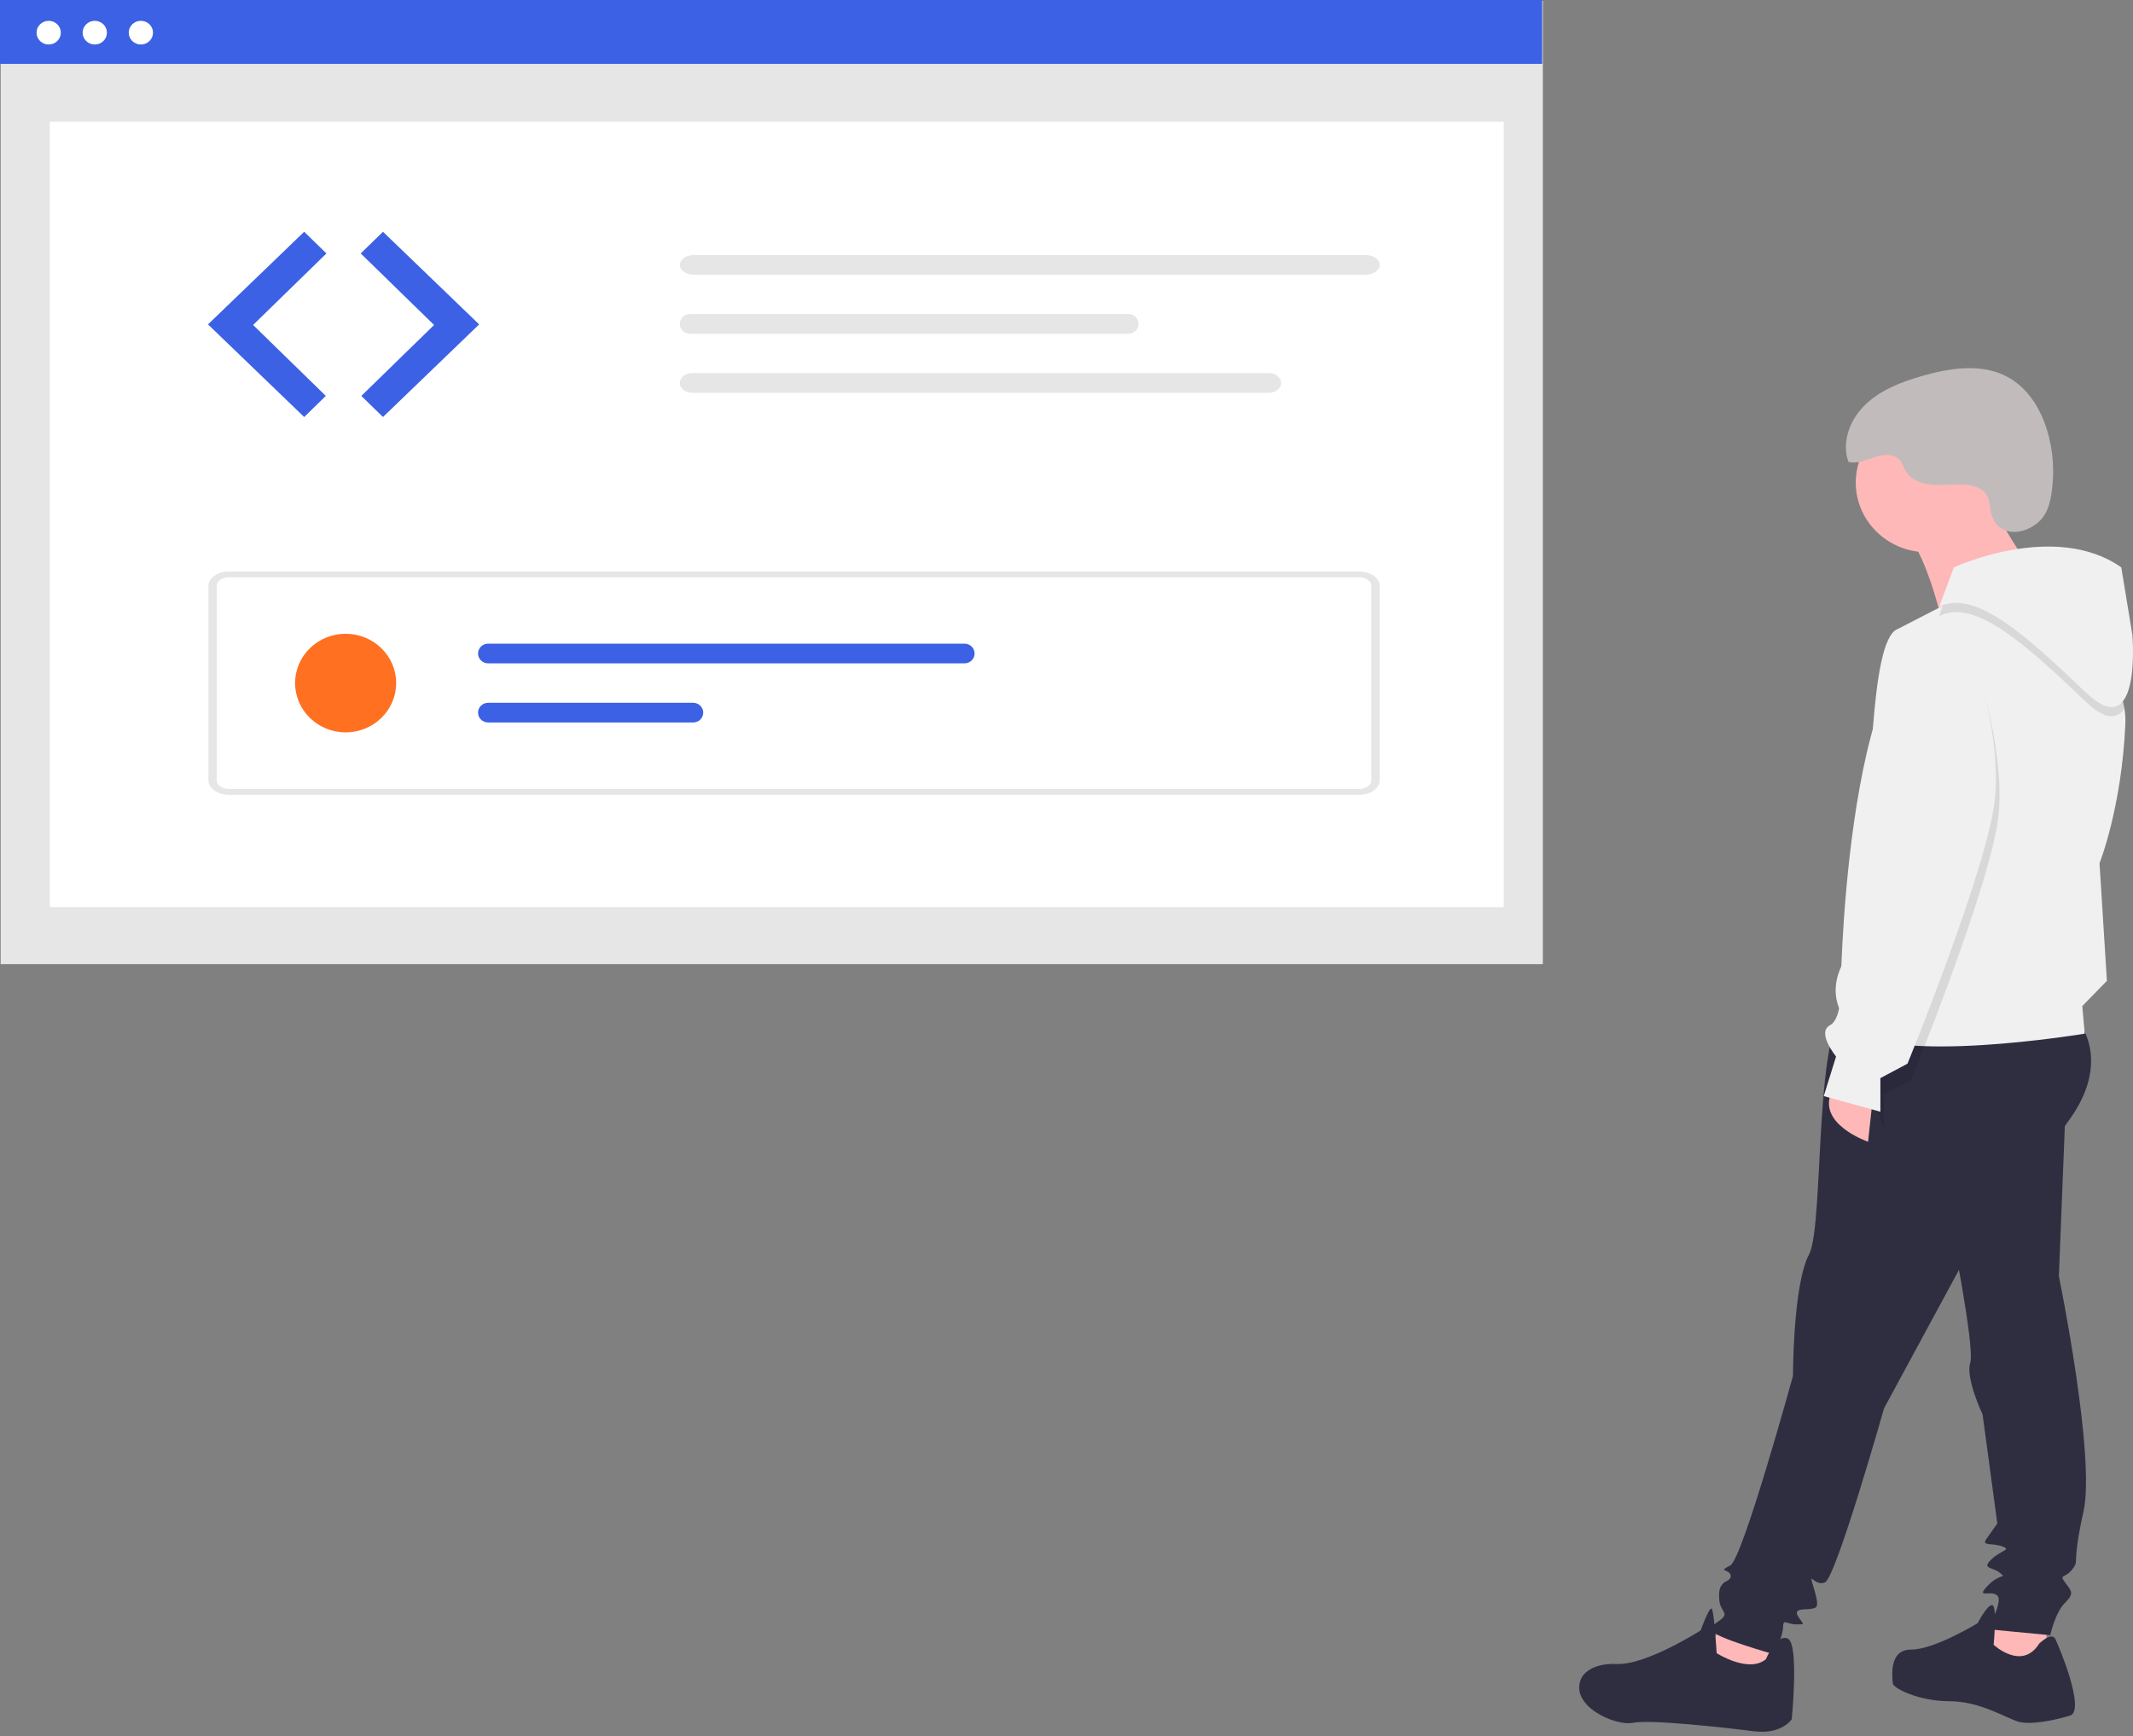 <svg width="500" height="407" viewBox="0 0 500 407" fill="none" xmlns="http://www.w3.org/2000/svg">
<rect x="0" y="0" width="500" height="407" fill="#808080" stroke="none"/>
<g clip-path="url(#clip0)">
<path d="M415.967 383.365L415.101 394.625L397.499 388.995L404.712 380.551L415.967 383.365Z" fill="#FEB8B8"/>
<path d="M480.029 379.706L479.162 390.683L469.351 392.091L463.58 386.743L470.217 376.328L480.029 379.706Z" fill="#FEB8B8"/>
<path d="M487.243 239.529C487.243 239.529 495.035 248.536 485.223 262.329C475.411 276.121 463.581 289.632 463.581 289.632L441.647 330.166C441.647 330.166 430.393 369.854 427.795 370.98C425.198 372.106 423.756 367.602 425.198 372.387C426.641 377.172 425.775 376.891 424.621 377.174C423.467 377.456 420.293 376.892 421.447 378.863C422.601 380.833 423.467 380.833 421.159 380.833C418.85 380.833 417.984 379.426 417.984 381.396C417.984 383.366 415.964 387.87 415.964 387.87C415.964 387.87 401.824 383.93 401.247 382.241C400.67 380.551 404.998 379.707 404.133 378.019C403.267 376.33 402.979 376.329 402.979 373.797C402.979 371.264 404.71 370.7 404.71 370.7C404.71 370.7 406.153 370.138 405.576 369.011C404.999 367.885 402.69 368.448 405.576 367.041C408.462 365.633 420.294 322.566 420.294 322.566C420.294 322.566 420.294 301.171 424.045 294.135C427.797 287.1 424.911 236.995 433.859 236.432C442.808 235.869 487.243 239.529 487.243 239.529Z" fill="#2F2E41"/>
<path d="M484.358 255.573L482.626 299.202C482.626 299.202 491.283 341.424 488.397 354.372C485.512 367.32 487.532 365.631 485.8 367.883C484.068 370.135 482.626 369.009 484.068 370.98C485.511 372.95 486.374 373.513 484.068 375.766C481.763 378.019 480.606 383.366 480.606 383.366L465.889 381.959C465.889 381.959 469.64 375.485 468.195 374.078C466.749 372.67 463 374.922 465.889 371.828C468.777 368.735 470.506 370.139 468.775 368.732C467.043 367.325 464.446 367.888 466.754 365.636C469.062 363.384 471.661 363.387 469.351 362.54C467.042 361.693 464.444 362.54 465.6 360.851C466.756 359.161 468.197 357.192 468.197 357.192L464.735 331.577C464.735 331.577 460.695 323.132 461.849 319.473C463.003 315.814 456.942 285.695 456.942 285.695L484.358 255.573Z" fill="#2F2E41"/>
<path d="M478.01 385.335C478.01 385.335 480.896 382.52 481.762 384.209C482.627 385.899 488.974 401.098 485.224 402.224C481.474 403.35 475.99 404.473 473.105 403.631C470.219 402.789 464.159 398.845 456.945 398.845C449.731 398.845 443.671 395.748 443.671 394.623C443.671 393.497 442.517 386.741 447.999 386.741C453.482 386.741 463.582 380.549 463.582 380.549C463.582 380.549 465.888 376.045 467.045 376.327C468.202 376.609 467.333 385.615 467.333 385.615C467.333 385.615 473.969 391.809 478.01 385.335Z" fill="#2F2E41"/>
<path d="M413.947 388.994C413.947 388.994 416.544 382.802 419.141 384.208C421.738 385.614 420.007 403.065 420.007 403.065C420.007 403.065 417.701 406.724 411.061 405.88C404.421 405.036 386.822 403.065 382.781 403.91C378.741 404.754 367.776 399.969 370.662 393.495C370.662 393.495 372.104 389.836 379.03 390.117C385.956 390.398 398.653 382.235 398.653 382.235C398.653 382.235 400.673 376.606 401.25 377.169C401.827 377.731 402.404 387.584 402.404 387.584C402.404 387.584 409.907 392.372 413.947 388.994Z" fill="#2F2E41"/>
<path d="M451.749 129.47C460.993 129.47 468.487 122.161 468.487 113.144C468.487 104.127 460.993 96.818 451.749 96.818C442.506 96.818 435.012 104.127 435.012 113.144C435.012 122.161 442.506 129.47 451.749 129.47Z" fill="#FEB8B8"/>
<path d="M464.735 114.27C464.735 114.27 473.68 131.721 476.855 133.41C480.029 135.1 455.212 145.515 455.212 145.515C455.212 145.515 451.172 128.344 446.267 124.685C441.361 121.026 464.735 114.27 464.735 114.27Z" fill="#FEB8B8"/>
<path d="M439.053 256.98L437.899 267.676C437.899 267.676 425.49 263.454 429.53 255.573L439.053 256.98Z" fill="#FEB8B8"/>
<path d="M434.149 240.936C442.806 249.941 488.686 242.341 488.686 242.341L488.111 235.867L493.883 229.96L492.152 202.373C492.152 202.373 497.343 189.427 498.208 169.723C498.26 168.512 498.185 167.299 497.984 166.102C495.009 148.452 465.545 137.083 464.735 137.35C464.328 137.481 459.991 139.686 455.465 142.005C450.268 144.668 444.826 147.484 444.826 147.484C437.9 150.021 439.055 190.555 436.745 194.214C434.434 197.872 436.745 210.534 436.745 210.534L434.149 222.637C434.149 222.637 425.489 231.931 434.149 240.936Z" fill="#F0F0F0"/>
<path opacity="0.1" d="M462.116 151.577C462.116 151.577 470.196 175.221 468.464 191.266C466.732 207.31 447.976 253.192 447.976 253.192L441.63 256.569V264.45L437.165 252.652L449.444 227.608C449.444 227.608 434.122 141.162 462.116 151.577Z" fill="black"/>
<path opacity="0.1" d="M454.538 144.482C462.91 139.98 475.608 151.806 488.881 164.469C493.648 169.015 496.405 168.557 497.986 166.102C495.011 148.451 465.546 137.083 464.737 137.35C464.329 137.481 459.992 139.685 455.466 142.005L454.538 144.482Z" fill="black"/>
<path d="M454.542 142.306L458.004 133.018C458.004 133.018 481.667 122.04 497.25 133.018L499.847 148.78C499.847 148.78 502.152 174.958 488.881 162.292C475.609 149.625 462.909 137.803 454.542 142.306Z" fill="#F0F0F0"/>
<path d="M461.273 147.766C461.273 147.766 469.353 171.41 467.621 187.455C465.889 203.499 447.133 249.381 447.133 249.381L440.784 252.761V260.642L427.51 256.983L430.396 247.695C430.396 247.695 425.779 242.065 428.954 240.376C432.128 238.687 431.551 229.398 431.551 229.398C431.551 229.398 433.281 137.351 461.273 147.766Z" fill="#F0F0F0"/>
<path d="M466.67 119.978C466.397 118.716 466.434 117.359 465.814 116.22C464.884 114.512 462.747 113.798 460.772 113.63C458.25 113.416 455.71 113.841 453.185 113.673C450.66 113.504 447.963 112.566 446.706 110.423C446.205 109.568 445.957 108.562 445.292 107.821C443.908 106.279 441.386 106.518 439.397 107.179C437.408 107.84 435.333 108.805 433.3 108.288C431.59 103.622 433.696 98.24 437.337 94.785C440.978 91.33 445.889 89.471 450.766 88.085C457.199 86.257 464.439 85.177 470.353 88.248C478.93 92.7 481.956 104.486 481.165 113.27C480.866 116.591 480.377 120.351 477.625 122.592C473.592 125.878 467.888 125.596 466.67 119.978Z" fill="#C2BBBB"/>
<path d="M361.656 0.2H0.155V226.035H361.656V0.2Z" fill="#E6E6E6"/>
<path d="M352.501 28.525H11.674V212.675H352.501V28.525Z" fill="white"/>
<path d="M361.501 0H0V14.981H361.501V0Z" fill="#3C61E4"/>
<path d="M11.413 10.436C12.986 10.436 14.26 9.193 14.26 7.659C14.26 6.125 12.986 4.882 11.413 4.882C9.841 4.882 8.567 6.125 8.567 7.659C8.567 9.193 9.841 10.436 11.413 10.436Z" fill="white"/>
<path d="M22.218 10.436C23.79 10.436 25.064 9.193 25.064 7.659C25.064 6.125 23.79 4.882 22.218 4.882C20.645 4.882 19.371 6.125 19.371 7.659C19.371 9.193 20.645 10.436 22.218 10.436Z" fill="white"/>
<path d="M33.022 10.436C34.594 10.436 35.869 9.193 35.869 7.659C35.869 6.125 34.594 4.882 33.022 4.882C31.45 4.882 30.175 6.125 30.175 7.659C30.175 9.193 31.45 10.436 33.022 10.436Z" fill="white"/>
<path d="M71.303 54.336L48.758 76.052L71.303 97.768L76.375 92.82L59.328 76.189L76.518 59.421L71.303 54.336Z" fill="#3C61E4"/>
<path d="M89.775 54.336L112.319 76.052L89.775 97.768L84.703 92.82L101.751 76.19L84.56 59.421L89.775 54.336Z" fill="#3C61E4"/>
<path d="M162.697 59.786C160.853 59.786 159.359 60.82 159.359 62.096C159.359 63.372 160.853 64.406 162.697 64.406H320.085C321.929 64.406 323.424 63.372 323.424 62.096C323.424 60.82 321.929 59.786 320.085 59.786H162.697Z" fill="#E6E6E6"/>
<path d="M318.521 186.357H53.755C51.048 186.357 48.855 184.833 48.852 182.954V137.372C48.855 135.493 51.048 133.969 53.755 133.969H318.521C321.227 133.969 323.42 135.493 323.423 137.372V182.954C323.421 184.832 321.227 186.355 318.521 186.357ZM53.755 135.329C52.13 135.329 50.814 136.244 50.813 137.371V182.953C50.813 184.079 52.13 184.993 53.755 184.994H318.521C320.145 184.994 321.461 184.079 321.462 182.953V137.372C321.462 136.245 320.145 135.331 318.521 135.33L53.755 135.329Z" fill="#E6E6E6"/>
<path d="M81.019 171.698C87.561 171.698 92.865 166.525 92.865 160.143C92.865 153.762 87.561 148.589 81.019 148.589C74.477 148.589 69.174 153.762 69.174 160.143C69.174 166.525 74.477 171.698 81.019 171.698Z" fill="#FF7020"/>
<path d="M114.429 150.903C113.8 150.902 113.198 151.144 112.753 151.577C112.308 152.01 112.058 152.597 112.057 153.21C112.056 153.823 112.305 154.41 112.749 154.844C113.192 155.278 113.794 155.522 114.422 155.523H226.085C226.713 155.523 227.315 155.28 227.76 154.846C228.204 154.413 228.453 153.825 228.453 153.213C228.453 152.6 228.204 152.012 227.76 151.579C227.315 151.146 226.713 150.903 226.085 150.903H114.429Z" fill="#3C61E4"/>
<path d="M114.429 164.764C114.118 164.764 113.81 164.823 113.522 164.939C113.235 165.055 112.973 165.225 112.753 165.439C112.308 165.872 112.058 166.459 112.057 167.072C112.056 167.684 112.305 168.272 112.749 168.706C113.192 169.14 113.794 169.384 114.422 169.385H162.474C163.102 169.386 163.705 169.143 164.149 168.71C164.594 168.278 164.844 167.69 164.845 167.078C164.846 166.465 164.597 165.877 164.154 165.443C163.71 165.009 163.108 164.765 162.48 164.764H114.429Z" fill="#3C61E4"/>
<path d="M161.548 73.626C160.953 73.673 160.397 73.937 159.993 74.365C159.588 74.793 159.363 75.354 159.363 75.937C159.363 76.519 159.588 77.08 159.993 77.508C160.397 77.936 160.953 78.2 161.548 78.247H264.696C265.291 78.2 265.847 77.936 266.252 77.508C266.656 77.08 266.881 76.519 266.881 75.937C266.881 75.354 266.656 74.793 266.252 74.365C265.847 73.937 265.291 73.673 264.696 73.626H161.548Z" fill="#E6E6E6"/>
<path d="M162.227 87.467C160.643 87.467 159.359 88.501 159.359 89.777C159.359 91.053 160.643 92.087 162.227 92.087H297.436C299.02 92.087 300.304 91.053 300.304 89.777C300.304 88.501 299.02 87.467 297.436 87.467H162.227Z" fill="#E6E6E6"/>
</g>
<defs>
<clipPath id="clip0">
<rect width="500" height="406.007" fill="white"/>
</clipPath>
</defs>
</svg>

